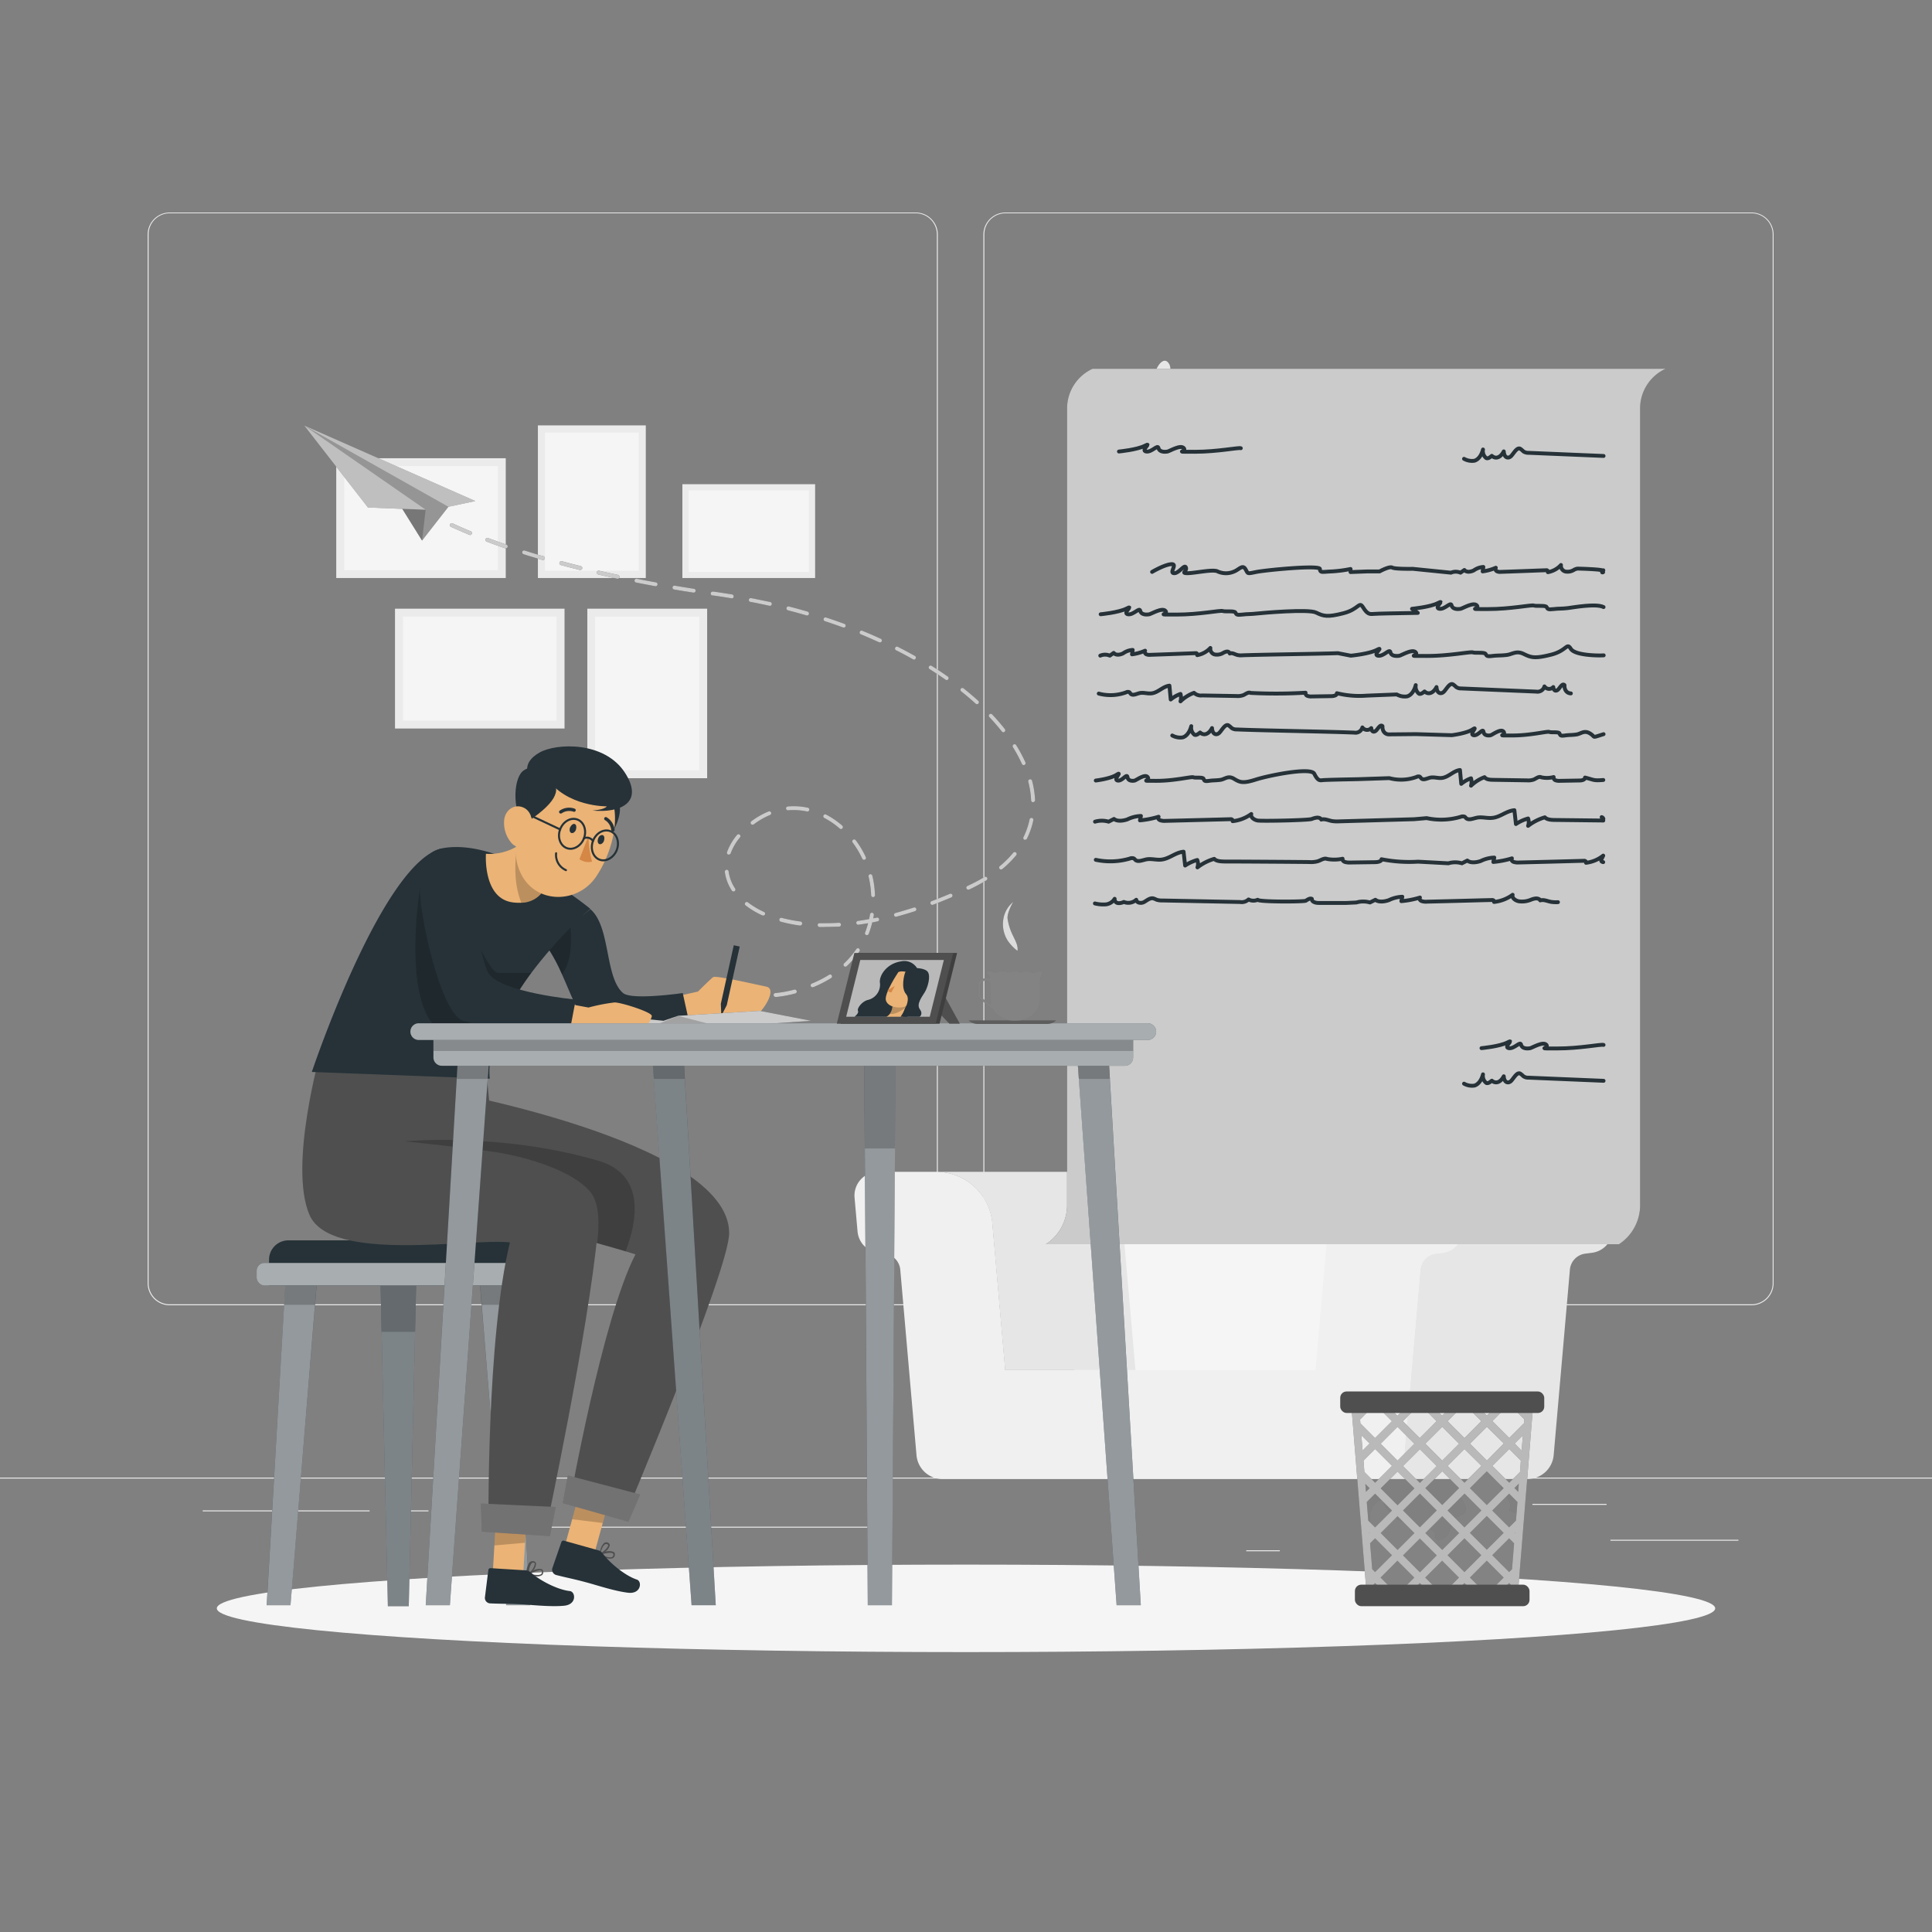 <svg xmlns="http://www.w3.org/2000/svg" viewBox="0 0 500 500"><rect x="0" y="0" width="500" height="500" fill="#808080" stroke="none"/><g id="freepik--background-complete--inject-8"><rect y="382.4" width="500" height="0.25" style="fill:#ebebeb"></rect><rect x="416.78" y="398.49" width="33.12" height="0.25" style="fill:#ebebeb"></rect><rect x="322.53" y="401.21" width="8.69" height="0.25" style="fill:#ebebeb"></rect><rect x="396.59" y="389.21" width="19.19" height="0.25" style="fill:#ebebeb"></rect><rect x="52.46" y="390.89" width="43.19" height="0.25" style="fill:#ebebeb"></rect><rect x="104.56" y="390.89" width="6.33" height="0.25" style="fill:#ebebeb"></rect><rect x="131.47" y="395.11" width="93.68" height="0.25" style="fill:#ebebeb"></rect><path d="M237,337.8H43.91a5.71,5.71,0,0,1-5.7-5.71V60.66A5.71,5.71,0,0,1,43.91,55H237a5.71,5.71,0,0,1,5.71,5.71V332.09A5.71,5.71,0,0,1,237,337.8ZM43.91,55.2a5.46,5.46,0,0,0-5.45,5.46V332.09a5.46,5.46,0,0,0,5.45,5.46H237a5.47,5.47,0,0,0,5.46-5.46V60.66A5.47,5.47,0,0,0,237,55.2Z" style="fill:#ebebeb"></path><path d="M453.31,337.8H260.21a5.72,5.72,0,0,1-5.71-5.71V60.66A5.72,5.72,0,0,1,260.21,55h193.1A5.71,5.71,0,0,1,459,60.66V332.09A5.71,5.71,0,0,1,453.31,337.8ZM260.21,55.2a5.47,5.47,0,0,0-5.46,5.46V332.09a5.47,5.47,0,0,0,5.46,5.46h193.1a5.47,5.47,0,0,0,5.46-5.46V60.66a5.47,5.47,0,0,0-5.46-5.46Z" style="fill:#ebebeb"></path><path d="M298.42,376.7H275.25l12.18-99.21a8.84,8.84,0,0,1,8.54-7.6h101.1L382.25,376.7Z" style="fill:#f5f5f5"></path><path d="M371.9,376.7h23.17l12.19-99.21a6.59,6.59,0,0,0-6.68-7.6h-8a8.85,8.85,0,0,0-8.54,7.6Z" style="fill:#f0f0f0"></path><path d="M363.37,376.58l4.2-48a4.56,4.56,0,0,1,4-4.14l1.73-.22a6.14,6.14,0,0,0,5.33-5.55l.77-8.75a6.13,6.13,0,0,0-6.11-6.67H412a6.13,6.13,0,0,1,6.11,6.67l-.76,8.75a6.15,6.15,0,0,1-5.34,5.55l-1.72.22a4.57,4.57,0,0,0-4,4.14l-4.2,48a6.78,6.78,0,0,1-6.75,6.18H356.62A6.78,6.78,0,0,0,363.37,376.58Z" style="fill:#e6e6e6"></path><path d="M256.8,316.58a14.57,14.57,0,0,0-14.53-13.31H276a14.59,14.59,0,0,1,14.54,13.31l3.32,38H260.13Z" style="fill:#e6e6e6"></path><path d="M227.3,303.27h15a14.57,14.57,0,0,1,14.53,13.31l3.33,38h80.29l3.33-38a14.59,14.59,0,0,1,14.53-13.31h15a6.13,6.13,0,0,1,6.11,6.67l-.77,8.75a6.14,6.14,0,0,1-5.33,5.55l-1.73.22a4.56,4.56,0,0,0-4,4.14l-4.2,48a6.78,6.78,0,0,1-6.75,6.18H243.93a6.76,6.76,0,0,1-6.74-6.18l-4.2-48a4.57,4.57,0,0,0-4-4.14l-1.72-.22a6.14,6.14,0,0,1-5.34-5.55l-.77-8.75A6.14,6.14,0,0,1,227.3,303.27Z" style="fill:#f0f0f0"></path><path d="M303.64,134.36s-1.17-7.72,4.47-12.68,5.14-7.9,3.53-8.28-3.1,4.57-5.58,5.93c0,0-.07-7.06,2.44-9.66s3.84-9.3,1.44-9.42-2.64,4-3.13,6.89-3.17,7-3.17,7-.52-6.32-2.14-8.92,2.71-8.54,1-11.15-4.64,2.36-4.39,7.93,4,11.52,3.09,17.34c0,0-1.64-4.09-3.11-4.46s-3-3.07-3.95-4.07-2.23,2.46,0,5.68,7.93,11.84,7.06,18.8Z" style="fill:#e6e6e6"></path><path d="M307,130.85l1.85,11.58a5.89,5.89,0,0,1-5.82,6.81h-2a5.88,5.88,0,0,1-5.81-6.81l1.85-11.58Z" style="fill:#f5f5f5"></path><rect x="279.1" y="144.97" width="130.44" height="6.7" transform="translate(688.64 296.64) rotate(180)" style="fill:#e6e6e6"></rect><rect x="397.79" y="120.27" width="5.75" height="24.7" transform="translate(801.33 265.23) rotate(180)" style="fill:#f0f0f0"></rect><rect x="370" y="120.27" width="5.75" height="24.7" transform="translate(745.75 265.23) rotate(180)" style="fill:#f0f0f0"></rect><rect x="336.32" y="119.96" width="5.75" height="24.7" transform="translate(650.99 320.3) rotate(-170.22)" style="fill:#f0f0f0"></rect><rect x="390.67" y="123.52" width="5.75" height="21.45" transform="translate(787.09 268.49) rotate(180)" style="fill:#f0f0f0"></rect><rect x="377.46" y="123.52" width="5.75" height="21.45" transform="translate(760.67 268.49) rotate(180)" style="fill:#f0f0f0"></rect><rect x="344.12" y="123.52" width="5.75" height="21.45" transform="translate(693.99 268.49) rotate(180)" style="fill:#f0f0f0"></rect><rect x="360.06" y="123.15" width="5.75" height="21.45" transform="translate(688.19 343.29) rotate(-167.47)" style="fill:#f0f0f0"></rect><rect x="385.7" y="119.04" width="2.87" height="25.93" transform="translate(774.27 264.01) rotate(180)" style="fill:#f0f0f0"></rect><rect x="351.52" y="119.04" width="2.87" height="25.93" transform="translate(705.91 264.01) rotate(180)" style="fill:#f0f0f0"></rect><rect x="279.1" y="195" width="130.44" height="6.7" style="fill:#e6e6e6"></rect><rect x="285.11" y="170.3" width="5.75" height="24.7" style="fill:#f0f0f0"></rect><rect x="312.89" y="170.3" width="5.75" height="24.7" style="fill:#f0f0f0"></rect><rect x="346.58" y="169.99" width="5.75" height="24.7" transform="translate(-25.89 62) rotate(-9.78)" style="fill:#f0f0f0"></rect><rect x="292.23" y="173.55" width="5.75" height="21.45" style="fill:#f0f0f0"></rect><rect x="305.43" y="173.55" width="5.75" height="21.45" style="fill:#f0f0f0"></rect><rect x="338.77" y="173.55" width="5.75" height="21.45" style="fill:#f0f0f0"></rect><rect x="322.83" y="173.18" width="5.75" height="21.45" transform="translate(-32.14 75.02) rotate(-12.53)" style="fill:#f0f0f0"></rect><rect x="300.07" y="169.07" width="2.87" height="25.93" style="fill:#f0f0f0"></rect><rect x="334.25" y="169.07" width="2.87" height="25.93" style="fill:#f0f0f0"></rect><rect x="369.02" y="175.45" width="28" height="19.33" style="fill:#f5f5f5"></rect><rect x="93.45" y="112.15" width="31" height="43.87" transform="translate(243.04 25.14) rotate(90)" style="fill:#ebebeb"></rect><rect x="95.47" y="114.21" width="26.96" height="39.75" transform="translate(243.04 25.14) rotate(90)" style="fill:#f5f5f5"></rect><rect x="108.66" y="151.1" width="31.01" height="43.87" transform="translate(297.2 48.87) rotate(90)" style="fill:#ebebeb"></rect><rect x="110.68" y="153.16" width="26.96" height="39.75" transform="translate(297.2 48.87) rotate(90)" style="fill:#f5f5f5"></rect><rect x="139.21" y="110.09" width="27.92" height="39.5" style="fill:#ebebeb"></rect><rect x="141.03" y="111.94" width="24.28" height="35.79" style="fill:#f5f5f5"></rect><rect x="152" y="157.53" width="31.01" height="43.87" style="fill:#ebebeb"></rect><rect x="154.02" y="159.6" width="26.96" height="39.75" style="fill:#f5f5f5"></rect><rect x="181.64" y="120.27" width="24.28" height="34.35" transform="translate(56.33 331.23) rotate(-90)" style="fill:#ebebeb"></rect><rect x="183.22" y="121.89" width="21.11" height="31.12" transform="translate(56.33 331.23) rotate(-90)" style="fill:#f5f5f5"></rect></g><g id="freepik--Shadow--inject-8"><ellipse id="freepik--path--inject-8" cx="250" cy="416.24" rx="193.89" ry="11.32" style="fill:#f5f5f5"></ellipse></g><g id="freepik--Letter--inject-8"><path d="M419,322H270.66a12.08,12.08,0,0,0,5.5-10.13V105.71a11.29,11.29,0,0,1,6.59-10.27h148.3a11.29,11.29,0,0,0-6.59,10.27V311.84A12.1,12.1,0,0,1,419,322Z" style="fill:#4F4F4F"></path><path d="M419,322H270.66a12.08,12.08,0,0,0,5.5-10.13V105.71a11.29,11.29,0,0,1,6.59-10.27h148.3a11.29,11.29,0,0,0-6.59,10.27V311.84A12.1,12.1,0,0,1,419,322Z" style="fill:#fff;opacity:0.7;isolation:isolate"></path><path d="M415,157.11c-1.95-1-7.79.09-9.31.27s-2.26.08-3.65.25-1.53,0-1.77-.52-2.69-.17-3.3-.4-6.09.93-11.95.92-1.94.1-2.78-.92-3.67.75-4.28.86-2.07.16-2.29-.9-1.73,1.14-3.21.88,1.72-2.53-.32-1.48-6.71,1.48-6.71,1.48l1.49,1.07c-5.61.09-10.49.17-11.46.26s-1.59.09-2.68-1.67-1,.45-5.12,1.5-5.12.78-7.07-.18-13.91.09-15.43.26-2.26.09-3.66.26-1.53,0-1.77-.52-2.68-.17-3.29-.4-6.1.93-12,.92-1.94.09-2.78-.92-3.67.75-4.28.86-2.07.15-2.28-.9-1.74,1.14-3.22.88,1.72-2.54-.31-1.49-6.72,1.49-6.72,1.49" style="fill:none;stroke:#263238;stroke-linecap:round;stroke-linejoin:round"></path><path d="M321.12,116c-.61-.23-6.09.93-11.95.92s-1.94.1-2.78-.92-3.67.76-4.28.87-2.07.15-2.29-.9-1.73,1.14-3.22.88,1.73-2.54-.31-1.49-6.71,1.49-6.71,1.49" style="fill:none;stroke:#263238;stroke-linecap:round;stroke-linejoin:round"></path><path d="M415,270.42c-.61-.23-6.1.93-12,.92s-1.94.1-2.78-.92-3.67.76-4.28.87-2.07.15-2.28-.91-1.74,1.15-3.22.88,1.72-2.53-.31-1.48-6.72,1.48-6.72,1.48" style="fill:none;stroke:#263238;stroke-linecap:round;stroke-linejoin:round"></path><path d="M284.75,169.68a3.12,3.12,0,0,1,2.47,0l1-.71c.57.69,1.66.51,2.45.11a4.75,4.75,0,0,1,2.47-.88l-.18,1.14a12.47,12.47,0,0,0,3.39-.94.68.68,0,0,0,.29.91,1.85,1.85,0,0,0,1,.16c3.38-.11,6.76-.24,10.15-.37l1.79-.07a.42.42,0,0,1,.26.52,6.11,6.11,0,0,0,3.4-1.86,1.51,1.51,0,0,0,1.15,1.69,3.13,3.13,0,0,0,2.16-.4,2.7,2.7,0,0,1,.94-.36.72.72,0,0,1,.78.51c.62-.28,1.3.22,2,.39a4.16,4.16,0,0,0,1.27.07c4.57-.18,20.13-.37,24.7-.55l3.35.65s4.68-.44,6.72-1.49-1.17,1.23.31,1.49,3-1.94,3.22-.88,1.67,1,2.28.9,3.44-1.88,4.28-.87-3.09.91,2.78.92,11.35-1.15,12-.92,3-.11,3.3.41.37.68,1.77.51,2.13-.07,3.65-.25,2.5-1.22,4.45-.26,2.93,1.22,7.07.18,4-3.27,5.12-1.5,7.51,1.76,8.49,1.67" style="fill:none;stroke:#263238;stroke-linecap:round;stroke-linejoin:round"></path><path d="M414.77,148.13c-.42,0,.41,0,0-.08-.66-.17.63-.66,0-.38-.06-.34-6.2-.53-6.54-.51a2.56,2.56,0,0,0-.94.35,3.07,3.07,0,0,1-2.16.4,1.52,1.52,0,0,1-1.15-1.69,6,6,0,0,1-3.39,1.86.43.43,0,0,0-.27-.51l-1.79.06c-3.38.13-6.76.26-10.14.37a1.8,1.8,0,0,1-1-.16.67.67,0,0,1-.28-.91,12.56,12.56,0,0,1-3.4.95l.18-1.15a4.72,4.72,0,0,0-2.46.88c-.8.4-1.89.58-2.45-.1l-1,.7a3.16,3.16,0,0,0-2.47,0l-9.9-1s-4.57.09-5.3-.32-3.29,1-3.29,1h-3.29l-4.21.16v-.8a33.37,33.37,0,0,1-4.93.64c-2.38.09-2.93.43-3-.64s-14.17.29-16.6.8-1.95.4-2.69-.8-1.64.16-2.92.66a5.22,5.22,0,0,1-4.21,0c-1.09-.68-5.85.41-7.79.43s-.07-.54-.47-1.48-1.79,1.59-3.1,1.48,1.12-2.51-.74-2.33-4.91,2-4.91,2" style="fill:none;stroke:#263238;stroke-linecap:round;stroke-linejoin:round"></path><path d="M406.54,179.45c-.73,0-1.71-.56-1.65-2.14-.5-.49-1,.38-1.51,1s-1.27.67-1.39-.5a1.46,1.46,0,0,1-2.29-.17,1.86,1.86,0,0,1-2.11,1.35l-19.4-.82a2.11,2.11,0,0,1-1.36-.39,4.39,4.39,0,0,0-.84-.69c-.79-.34-1.5,1-2.22,1.83s-1.9.65-2-1.11c-.83,1.59-2.08,2.05-3.1,1.14-.46.38-1,.77-1.43.59a2.33,2.33,0,0,1-.85-2.23c-.44,1.72-1.34,2.68-2.23,2.91a4.22,4.22,0,0,1-2.68-.5l-7.79.31a24,24,0,0,1-7.7-.63c.06.54-.75.74-1.35.76l-5.13.08a2.69,2.69,0,0,1-1.13-.14.73.73,0,0,1-.5-.83,129.52,129.52,0,0,1-14.21.06c-.6-.31-1.26.29-1.89.57a4.25,4.25,0,0,1-1.78.23l-8.85-.15a2.64,2.64,0,0,1-2.14-.68,10.08,10.08,0,0,0-3.5,2.21,3.48,3.48,0,0,0,0-1.92,8.41,8.41,0,0,0-2.53,1.44l-.33-3.58c-1.76.21-3,1.88-4.74,2-1,.1-2-.3-3-.07-.78.18-1.72.72-2.27.19-.16-.15-.23-.36-.43-.46a1,1,0,0,0-.8.08,11.7,11.7,0,0,1-7.05.31" style="fill:none;stroke:#263238;stroke-linecap:round;stroke-linejoin:round"></path><path d="M283.59,202s3.75-.44,5.38-1.49-.94,1.23.25,1.49,2.4-1.94,2.57-.88,1.34,1,1.83.9,2.76-1.88,3.43-.86-2.47.91,2.22.92,9.09-1.15,9.57-.92,2.44-.12,2.64.4.3.68,1.42.52,1.7-.08,2.92-.25,2-1.23,3.56-.27,2.35,1.23,5.66.18,14.21-3.26,15.09-1.5,1.36,1.76,2.14,1.67,4.69-.17,9.18-.26l8.1-.27a11.7,11.7,0,0,0,7.05-.31,1,1,0,0,1,.8-.08c.19.1.27.31.43.46.54.54,1.49,0,2.27-.19,1-.23,2,.18,3,.08,1.77-.18,3-1.85,4.74-2.06l.33,3.58a8.41,8.41,0,0,1,2.53-1.44,3.48,3.48,0,0,1,0,1.92,10.08,10.08,0,0,1,3.5-2.21c.42.6,1.34.67,2.13.69l8.85.14a4.27,4.27,0,0,0,1.79-.23c.63-.28,1.29-.88,1.89-.57a6.74,6.74,0,0,0,3.22-.06.75.75,0,0,0,.5.84,2.89,2.89,0,0,0,1.14.14l5.12-.09c.6,0,1.42-.22,1.36-.76,2.49.62,2.15.84,4.73.63" style="fill:none;stroke:#263238;stroke-linecap:round;stroke-linejoin:round"></path><path d="M415,190c-3.32,1.05-1.93.79-3.49-.17s-2.34.09-3.56.26-1.81.09-2.93.25-1.22,0-1.42-.51-2.14-.18-2.63-.41-4.88.93-9.57.92-1.56.1-2.23-.92-2.94.76-3.42.87-1.66.15-1.83-.9-1.39,1.14-2.58.88,1.38-2.54-.25-1.49-5.38,1.49-5.38,1.49l-9.28-.28-7,.07c-.73,0-1.71-.55-1.65-2.14-.5-.48-1,.39-1.51,1s-1.27.68-1.39-.49a1.47,1.47,0,0,1-2.29-.17,1.85,1.85,0,0,1-2.11,1.34c-6.47-.27-23.92-.54-30.38-.82a2.2,2.2,0,0,1-1.37-.38,5.23,5.23,0,0,0-.83-.7c-.8-.34-1.51,1-2.23,1.84s-1.89.65-2-1.12c-.83,1.6-2.07,2.06-3.09,1.15-.46.38-.95.77-1.44.59a2.31,2.31,0,0,1-.84-2.23c-.45,1.72-1.35,2.67-2.24,2.91a4.24,4.24,0,0,1-2.68-.5" style="fill:none;stroke:#263238;stroke-linecap:round;stroke-linejoin:round"></path><path d="M415,118l-19.4-.81a2.22,2.22,0,0,1-1.37-.39,4.67,4.67,0,0,0-.83-.69c-.8-.34-1.51,1-2.23,1.83s-1.89.65-2-1.12c-.83,1.6-2.07,2.06-3.09,1.15-.46.38-.95.77-1.43.59a2.29,2.29,0,0,1-.85-2.23c-.45,1.72-1.35,2.67-2.24,2.91a4.2,4.2,0,0,1-2.67-.5" style="fill:none;stroke:#263238;stroke-linecap:round;stroke-linejoin:round"></path><path d="M415,279.71l-19.4-.81a2.15,2.15,0,0,1-1.37-.39,4.67,4.67,0,0,0-.83-.69c-.8-.34-1.51,1-2.23,1.83s-1.89.65-2-1.11c-.83,1.59-2.07,2-3.09,1.14-.46.38-.95.77-1.43.59a2.29,2.29,0,0,1-.85-2.23c-.45,1.72-1.35,2.67-2.24,2.91a4.2,4.2,0,0,1-2.67-.5" style="fill:none;stroke:#263238;stroke-linecap:round;stroke-linejoin:round"></path><path d="M283.59,222.52a17.9,17.9,0,0,0,8.76-.31,1.52,1.52,0,0,1,1-.08c.25.1.35.31.54.46.68.54,1.85,0,2.82-.19,1.2-.23,2.48.18,3.71.08,2.19-.18,3.7-1.85,5.89-2.06.13,1.2.27,2.39.4,3.58a11.44,11.44,0,0,1,3.14-1.44,2.82,2.82,0,0,1,.05,1.92,13.17,13.17,0,0,1,4.34-2.21c.52.6,1.67.67,2.65.69,3.66,0,18.31.09,22,.14a6.48,6.48,0,0,0,2.22-.23c.78-.28,1.6-.88,2.35-.57a10.35,10.35,0,0,0,4-.06c-.14.33.19.69.62.84a4.33,4.33,0,0,0,1.4.14l6.36-.09c.75,0,1.77-.22,1.69-.76A36.81,36.81,0,0,0,367,223l7.84.42a6.13,6.13,0,0,1,3.5,0l1.41-.71c.8.69,2.35.51,3.48.11a8.61,8.61,0,0,1,3.49-.88c-.08.38-.17.76-.25,1.14a23.68,23.68,0,0,0,4.81-.94c-.29.29,0,.73.41.91a3.66,3.66,0,0,0,1.45.16q7.2-.17,14.4-.37l2.54-.07c.29.06.47.31.38.52a8.79,8.79,0,0,0,4.45-1.86c-.27.74-1,1.5,0,1.69" style="fill:none;stroke:#263238;stroke-linecap:round;stroke-linejoin:round"></path><path d="M414.72,211.56c-.75-.32.78.28,0,.56s.76.24,0,.23l-12.26-.14c-1,0-2.13-.09-2.65-.69a13.17,13.17,0,0,0-4.34,2.21,2.85,2.85,0,0,0,0-1.91,11.06,11.06,0,0,0-3.15,1.44c-.13-1.2-.26-2.39-.4-3.58-2.19.2-3.69,1.87-5.89,2-1.23.1-2.5-.3-3.71-.08-1,.19-2.14.73-2.82.2-.19-.15-.29-.37-.53-.47a1.62,1.62,0,0,0-1,.08,17.9,17.9,0,0,1-8.76.32l-3.22.28-19.46.56a9,9,0,0,1-1.8-.08c-.94-.17-1.9-.66-2.79-.38-.08-.34-.62-.54-1.1-.51a4.58,4.58,0,0,0-1.33.35c-1,.35-13,.59-14.05.4s-1.9-1-1.63-1.69a10,10,0,0,1-4.82,1.86c.09-.21-.09-.45-.38-.52l-2.54.07q-7.2.19-14.39.37a3.69,3.69,0,0,1-1.46-.16c-.43-.18-.7-.62-.4-.91a23.91,23.91,0,0,1-4.82.94c.09-.38.17-.76.25-1.14a8.61,8.61,0,0,0-3.49.88c-1.13.4-2.67.58-3.48-.11l-1.4.71a6.17,6.17,0,0,0-3.51,0" style="fill:none;stroke:#263238;stroke-linecap:round;stroke-linejoin:round"></path><path d="M283.36,233.81a9,9,0,0,0,2.78.25,3.05,3.05,0,0,0,2.33-1.45,1,1,0,0,0,.88,1.11,2.82,2.82,0,0,0,1.49-.3,3.05,3.05,0,0,0,3.22-.56c.12.87,1.34,1,2.09.55s1.49-1.08,2.32-.91a5.75,5.75,0,0,1,.86.35,4.24,4.24,0,0,0,1.42.19l20.17.4a2.59,2.59,0,0,0,2.2-.66,2.7,2.7,0,0,0,2.37.08c.14.58,11.94.54,12.44.25s1.05-.73,1.57-.49c-.06.79,1,1.06,1.71,1.06l7.25,0,2.58-.12a6.22,6.22,0,0,1,3.5,0l1.41-.7c.8.68,2.35.5,3.48.1a8.61,8.61,0,0,1,3.49-.88c-.08.38-.17.76-.25,1.14a23,23,0,0,0,4.81-.94c-.29.29,0,.73.41.91a3.49,3.49,0,0,0,1.45.16q7.2-.17,14.4-.37l2.54-.06c.29.06.47.3.38.51a10,10,0,0,0,4.81-1.86c-.26.74.61,1.5,1.64,1.69a5.93,5.93,0,0,0,3.06-.4,4.64,4.64,0,0,1,1.34-.35c.47,0,1,.17,1.1.51.89-.28,1.85.21,2.79.38a8.27,8.27,0,0,0,1.8.08" style="fill:none;stroke:#263238;stroke-linecap:round;stroke-linejoin:round"></path></g><g id="freepik--trash-bin--inject-8"><path d="M390.53,390.89a3,3,0,0,0-2.39-4.28,6.36,6.36,0,0,0-2-7,1.47,1.47,0,0,0-.87-.39,1.7,1.7,0,0,0-.95.42l-5.57,4a3.34,3.34,0,0,0-1.11,1.1c-1.14,2.2,3,5,1.28,6.85-.48.53-1.26.64-1.87,1-1.33.83-1.49,2.65-2.1,4.09s-2.78,2.55-3.6,1.22c.61-1.37-1.24-2.56-2.73-2.74s-3.06-.25-3.89-1.66c-2.13,1.86-6.88-3.32-6.77-5.41-1.75.13-2.94,1.77-3.32,3.4a24.48,24.48,0,0,0-.18,5.21c-.05,3.38-1.14,6.69-1.08,10.07,0,2.63,1.06,5.55,3.47,6.61a9.05,9.05,0,0,0,3.74.5l27.42-.17a4.32,4.32,0,0,0,1.93-.32c1.24-.65,1.5-2.27,1.62-3.66L393,391.9Z" style="fill:#4F4F4F"></path><path d="M390.53,390.89a3,3,0,0,0-2.39-4.28,6.36,6.36,0,0,0-2-7,1.47,1.47,0,0,0-.87-.39,1.7,1.7,0,0,0-.95.42l-5.57,4a3.34,3.34,0,0,0-1.11,1.1c-1.14,2.2,3,5,1.28,6.85-.48.53-1.26.64-1.87,1-1.33.83-1.49,2.65-2.1,4.09s-2.78,2.55-3.6,1.22c.61-1.37-1.24-2.56-2.73-2.74s-3.06-.25-3.89-1.66c-2.13,1.86-6.88-3.32-6.77-5.41-1.75.13-2.94,1.77-3.32,3.4a24.48,24.48,0,0,0-.18,5.21c-.05,3.38-1.14,6.69-1.08,10.07,0,2.63,1.06,5.55,3.47,6.61a9.05,9.05,0,0,0,3.74.5l27.42-.17a4.32,4.32,0,0,0,1.93-.32c1.24-.65,1.5-2.27,1.62-3.66L393,391.9Z" style="fill:#fff;opacity:0.3;isolation:isolate"></path><path d="M392.13,361.89H349.57l.35,4.3.25,3.07.65,8,.37,4.59.49,6.11.21,2.62.07.78.25,3.08.34,4.22.21,2.62.22,2.66.25,3.08.19,2.33.21,2.62.09,1.14h39.06l.09-1.14.21-2.61.19-2.35.25-3.08.22-2.65.21-2.62.34-4.23.25-3.07.06-.78.21-2.62.5-6.11.37-4.58.64-8,.25-3.07.35-4.3Zm2.56,2.82h0l-.82-.82h.89Zm-.21,2.61-.08,1-3.81,3.81-4.37-4.37,3.91-3.91h.92Zm-1.1,13.62-2.79,2.79-4.37-4.37,4.37-4.36,3,3ZM352.88,378h0l3-3,4.37,4.36-4.37,4.37-2.78-2.79Zm36.3-4.44L384.81,378l-4.37-4.37,4.37-4.37Zm-6.87-9.69h5l-2.5,2.5Zm1.08,15.47L379,383.73l-4.37-4.37L379,375Zm-14.51,5.78,4.37-4.36,4.36,4.36-4.36,4.37Zm2.95,5.78-4.37,4.37-4.36-4.36,4.37-4.37Zm7.2-4.36,4.36,4.37L379,395.29l-4.37-4.37ZM373.25,378l-4.37-4.37,4.37-4.37,4.36,4.37Zm-1.42,1.41-4.36,4.37-4.37-4.37,4.37-4.36ZM361.68,378l-4.36-4.37,4.36-4.37,4.37,4.37Zm0,2.83,4.37,4.36-4.37,4.37-4.36-4.37Zm4.37,15.93-4.37,4.36-4.36-4.36,4.36-4.37Zm1.41,1.41,4.37,4.37-4.36,4.37-4.37-4.37Zm1.42-1.41,4.37-4.37,4.36,4.37-4.36,4.36ZM379,398.12l4.36,4.37L379,406.86l-4.37-4.37Zm5.78,5.78,4.37,4.37-2.83,2.83h-3.08l-2.83-2.83Zm-4.37-7.19,4.37-4.37,4.37,4.37-4.37,4.36Zm0-11.57,4.37-4.36,4.37,4.36-4.37,4.37Zm2.95-17.34L379,372.17l-4.37-4.37,3.91-3.91h.92Zm-10.14-1.41-2.5-2.5h5Zm-1.42,1.41-4.36,4.37-4.37-4.37,3.91-3.91h.92Zm-7.65-3.91-2.5,2.5-2.49-2.5Zm-7.82,0,3.91,3.91-4.37,4.37-3.8-3.81-.08-1,3.42-3.43Zm-3.74,0-.81.81h0l-.07-.81Zm-.27,7.55,2.14,2.14-1.82,1.82Zm1.19,14.65-.17-2.07h0l1.12,1.12-.95.95Zm.21,2.63,2.15-2.16,4.37,4.37-4.37,4.36-1.76-1.76Zm.65,8.08v-.19l.1.1-.09.09Zm.76,9.31-.55-6.7,1.29-1.29,4.37,4.37-4.37,4.36-.74-.74Zm.4,5-.08-1,.42-.42,1.42,1.42Zm1.76-2.83,4.36-4.37,4.37,4.37-2.83,2.83h-3.08Zm8.73,2.83,1.42-1.42,1.42,1.42Zm5.66,0-2.83-2.83,4.37-4.37,4.36,4.37-2.82,2.83Zm5.9,0,1.42-1.42,1.42,1.42Zm13.32,0h-1.76l1.42-1.42.42.42Zm.41-5-.75.74-4.37-4.36,4.37-4.37,1.29,1.29Zm.77-9.51,0,.2-.09-.09.11-.11Zm.25-3.07-1.77,1.76-4.37-4.36,4.37-4.37,2.16,2.16Zm.6-7.43-1-1,1.13-1.12Zm1.19-14.67-.32,4L392,373.58l2.15-2.15Z" style="fill:#4F4F4F"></path><g style="opacity:0.6;isolation:isolate"><path d="M392.13,361.89H349.57l.35,4.3.25,3.07.65,8,.37,4.59.49,6.11.21,2.62.07.78.25,3.08.34,4.22.21,2.62.22,2.66.25,3.08.19,2.33.21,2.62.09,1.14h39.06l.09-1.14.21-2.61.19-2.35.25-3.08.22-2.65.21-2.62.34-4.23.25-3.07.06-.78.21-2.62.5-6.11.37-4.58.64-8,.25-3.07.35-4.3Zm2.56,2.82h0l-.82-.82h.89Zm-.21,2.61-.08,1-3.81,3.81-4.37-4.37,3.91-3.91h.92Zm-1.1,13.62-2.79,2.79-4.37-4.37,4.37-4.36,3,3ZM352.88,378h0l3-3,4.37,4.36-4.37,4.37-2.78-2.79Zm36.3-4.44L384.81,378l-4.37-4.37,4.37-4.37Zm-6.87-9.69h5l-2.5,2.5Zm1.08,15.47L379,383.73l-4.37-4.37L379,375Zm-14.51,5.78,4.37-4.36,4.36,4.36-4.36,4.37Zm2.95,5.78-4.37,4.37-4.36-4.36,4.37-4.37Zm7.2-4.36,4.36,4.37L379,395.29l-4.37-4.37ZM373.25,378l-4.37-4.37,4.37-4.37,4.36,4.37Zm-1.42,1.41-4.36,4.37-4.37-4.37,4.37-4.36ZM361.68,378l-4.36-4.37,4.36-4.37,4.37,4.37Zm0,2.83,4.37,4.36-4.37,4.37-4.36-4.37Zm4.37,15.93-4.37,4.36-4.36-4.36,4.36-4.37Zm1.41,1.41,4.37,4.37-4.36,4.37-4.37-4.37Zm1.42-1.41,4.37-4.37,4.36,4.37-4.36,4.36ZM379,398.12l4.36,4.37L379,406.86l-4.37-4.37Zm5.78,5.78,4.37,4.37-2.83,2.83h-3.08l-2.83-2.83Zm-4.37-7.19,4.37-4.37,4.37,4.37-4.37,4.36Zm0-11.57,4.37-4.36,4.37,4.36-4.37,4.37Zm2.95-17.34L379,372.17l-4.37-4.37,3.91-3.91h.92Zm-10.14-1.41-2.5-2.5h5Zm-1.42,1.41-4.36,4.37-4.37-4.37,3.91-3.91h.92Zm-7.65-3.91-2.5,2.5-2.49-2.5Zm-7.82,0,3.91,3.91-4.37,4.37-3.8-3.81-.08-1,3.42-3.43Zm-3.74,0-.81.81h0l-.07-.81Zm-.27,7.55,2.14,2.14-1.82,1.82Zm1.19,14.65-.17-2.07h0l1.12,1.12-.95.95Zm.21,2.63,2.15-2.16,4.37,4.37-4.37,4.36-1.76-1.76Zm.65,8.08v-.19l.1.1-.09.09Zm.76,9.31-.55-6.7,1.29-1.29,4.37,4.37-4.37,4.36-.74-.74Zm.4,5-.08-1,.42-.42,1.42,1.42Zm1.76-2.83,4.36-4.37,4.37,4.37-2.83,2.83h-3.08Zm8.73,2.83,1.42-1.42,1.42,1.42Zm5.66,0-2.83-2.83,4.37-4.37,4.36,4.37-2.82,2.83Zm5.9,0,1.42-1.42,1.42,1.42Zm13.32,0h-1.76l1.42-1.42.42.42Zm.41-5-.75.74-4.37-4.36,4.37-4.37,1.29,1.29Zm.77-9.51,0,.2-.09-.09.11-.11Zm.25-3.07-1.77,1.76-4.37-4.36,4.37-4.37,2.16,2.16Zm.6-7.43-1-1,1.13-1.12Zm1.19-14.67-.32,4L392,373.58l2.15-2.15Z" style="fill:#fff"></path></g><rect x="346.84" y="360.11" width="52.8" height="5.57" rx="1.64" transform="translate(746.49 725.79) rotate(180)" style="fill:#4F4F4F"></rect><rect x="350.65" y="410.11" width="45.19" height="5.57" rx="1.64" style="fill:#4F4F4F"></rect></g><g id="freepik--paper-plane--inject-8"><polygon points="123.01 129.67 116.05 131.15 109.23 139.89 104.11 131.69 95.23 131.34 78.76 110.14 123.01 129.67" style="fill:#4F4F4F"></polygon><polygon points="123.01 129.67 116.05 131.15 109.23 139.89 104.11 131.69 95.23 131.34 78.76 110.14 123.01 129.67" style="fill:#fff;opacity:0.4;isolation:isolate"></polygon><polygon points="109.23 139.89 110.16 131.91 104.11 131.69 109.23 139.89" style="opacity:0.2;isolation:isolate"></polygon><polygon points="116.05 131.15 78.76 110.14 110.16 131.91 95.23 131.34 78.76 110.14 123.01 129.67 116.05 131.15" style="fill:#fff;opacity:0.4;isolation:isolate"></polygon><path d="M200.71,258a.5.5,0,0,1,0-1,31,31,0,0,0,4.85-.89.5.5,0,1,1,.25,1,31.2,31.2,0,0,1-5,.92Zm9.68-2.49a.51.51,0,0,1-.2-1,29,29,0,0,0,4.38-2.24.5.5,0,1,1,.53.85,31,31,0,0,1-4.52,2.32A.65.65,0,0,1,210.39,255.48Zm8.41-5.32a.48.48,0,0,1-.36-.16.49.49,0,0,1,0-.7,22.24,22.24,0,0,0,3.17-3.71.5.5,0,0,1,.83.56,23,23,0,0,1-3.32,3.88A.48.48,0,0,1,218.8,250.16Zm5.55-8.2a.39.39,0,0,1-.18,0,.49.49,0,0,1-.29-.64,23.57,23.57,0,0,0,.78-2.42c-.84.14-1.67.28-2.49.39a.49.49,0,0,1-.56-.42.5.5,0,0,1,.42-.57c.95-.13,1.91-.29,2.89-.47.09-.4.17-.81.23-1.23a.51.51,0,0,1,.58-.41.51.51,0,0,1,.41.58c0,.29-.1.58-.16.86l.94-.18a.48.48,0,0,1,.59.38.49.49,0,0,1-.38.59l-1.39.28a24,24,0,0,1-.93,3A.48.48,0,0,1,224.35,242Zm-11-2.07h-1.25a.51.51,0,0,1-.49-.51.47.47,0,0,1,.51-.49c1.59,0,3.28,0,5-.11a.5.5,0,0,1,.06,1C215.89,239.85,214.61,239.89,213.37,239.89Zm-6.22-.38h-.06a38.71,38.71,0,0,1-5-1,.5.5,0,0,1,.25-1,37.37,37.37,0,0,0,4.84.94.51.51,0,0,1,.44.56A.51.51,0,0,1,207.15,239.51Zm24.74-2.28a.51.51,0,0,1-.49-.37.5.5,0,0,1,.36-.61c1.55-.42,3.15-.9,4.76-1.42a.5.5,0,0,1,.63.32.49.49,0,0,1-.32.63c-1.62.53-3.24,1-4.81,1.43Zm-34.35-.34a.52.52,0,0,1-.21,0,22,22,0,0,1-4.38-2.62.5.5,0,0,1,.61-.79,21.3,21.3,0,0,0,4.19,2.5.5.5,0,0,1-.21.95Zm43.86-2.74a.5.5,0,0,1-.18-1c1.51-.57,3.07-1.2,4.62-1.86a.49.49,0,0,1,.65.27.5.5,0,0,1-.26.65c-1.57.67-3.13,1.3-4.66,1.88Zm-15.43-2a.51.51,0,0,1-.5-.49,24.1,24.1,0,0,0-.67-4.84.5.5,0,0,1,.37-.6.51.51,0,0,1,.61.36,25.36,25.36,0,0,1,.69,5.05.5.5,0,0,1-.48.52Zm-36.12-1.46a.52.52,0,0,1-.42-.22,11.54,11.54,0,0,1-1.83-4.85.51.51,0,0,1,.43-.56.5.5,0,0,1,.56.44,10.49,10.49,0,0,0,1.68,4.42.5.5,0,0,1-.15.69A.45.45,0,0,1,189.85,230.71Zm60.74-.48a.5.5,0,0,1-.21-.95l.8-.38c1.26-.6,2.46-1.25,3.57-1.92a.5.5,0,1,1,.52.85c-1.14.69-2.37,1.36-3.65,2l-.81.39A.54.54,0,0,1,250.59,230.23Zm8.5-5.21a.5.5,0,0,1-.32-.88,25.22,25.22,0,0,0,3.47-3.46.5.5,0,0,1,.78.64,26.64,26.64,0,0,1-3.61,3.59A.46.46,0,0,1,259.09,225Zm-35.45-2.51a.5.5,0,0,1-.46-.29,24.55,24.55,0,0,0-2.5-4.19.5.5,0,0,1,.8-.6,24.63,24.63,0,0,1,2.61,4.37.5.5,0,0,1-.24.67A.52.52,0,0,1,223.64,222.51Zm-35-1.35a.45.45,0,0,1-.16,0,.51.51,0,0,1-.31-.64,14.62,14.62,0,0,1,2.59-4.45.5.5,0,0,1,.7-.07.5.5,0,0,1,.07.71,13.83,13.83,0,0,0-2.42,4.15A.5.5,0,0,1,188.65,221.16Zm76.7-3.84a.42.42,0,0,1-.22,0,.5.5,0,0,1-.23-.67,19.34,19.34,0,0,0,1.58-4.59.49.49,0,0,1,.59-.39.5.5,0,0,1,.39.59A19.87,19.87,0,0,1,265.8,217,.5.5,0,0,1,265.35,217.32Zm-47.66-2.76a.5.5,0,0,1-.33-.13,20.41,20.41,0,0,0-4-2.75.51.51,0,0,1-.21-.68.5.5,0,0,1,.67-.21,21.44,21.44,0,0,1,4.21,2.89.51.51,0,0,1,0,.71A.52.52,0,0,1,217.69,214.56Zm-22.91-1.13a.51.51,0,0,1-.4-.2.5.5,0,0,1,.1-.7A20.38,20.38,0,0,1,198.9,210a.5.5,0,0,1,.66.27.51.51,0,0,1-.27.65,18.88,18.88,0,0,0-4.21,2.43A.49.49,0,0,1,194.78,213.43ZM208.9,210h-.11a16.63,16.63,0,0,0-4.82-.29.5.5,0,0,1-.09-1,17,17,0,0,1,5.12.31.49.49,0,0,1-.1,1Zm58.45-2.39a.5.5,0,0,1-.5-.48,22.92,22.92,0,0,0-.74-4.82.5.5,0,0,1,1-.25,24.16,24.16,0,0,1,.77,5,.5.5,0,0,1-.48.52ZM264.93,198a.51.51,0,0,1-.46-.29,36.75,36.75,0,0,0-2.33-4.34.5.5,0,0,1,.16-.69.49.49,0,0,1,.69.16,37.27,37.27,0,0,1,2.39,4.46.5.5,0,0,1-.25.66A.45.45,0,0,1,264.93,198Zm-5.24-8.48a.53.53,0,0,1-.4-.19c-1-1.25-2.07-2.51-3.24-3.75a.49.49,0,0,1,0-.7.5.5,0,0,1,.71,0c1.19,1.25,2.3,2.54,3.3,3.81a.5.5,0,0,1-.08.7A.53.53,0,0,1,259.69,189.53Zm-6.84-7.28a.52.52,0,0,1-.34-.12c-1.19-1.09-2.47-2.17-3.79-3.22a.5.5,0,0,1,.62-.78c1.34,1.06,2.63,2.16,3.84,3.25a.5.5,0,0,1-.33.87ZM245,176a.51.51,0,0,1-.28-.09c-1.33-.93-2.73-1.86-4.15-2.75a.5.5,0,0,1-.15-.69.49.49,0,0,1,.68-.15c1.44.89,2.85,1.83,4.19,2.77a.5.5,0,0,1,.12.7A.48.48,0,0,1,245,176Zm-8.46-5.31a.54.54,0,0,1-.25-.06c-1.41-.8-2.89-1.59-4.39-2.34a.49.49,0,0,1-.22-.67.5.5,0,0,1,.67-.23c1.51.77,3,1.56,4.43,2.36a.51.51,0,0,1,.19.69A.5.5,0,0,1,236.56,170.72Zm-8.92-4.51a.52.52,0,0,1-.21,0c-1.49-.68-3-1.35-4.57-2a.5.5,0,1,1,.37-.92c1.56.63,3.11,1.3,4.61,2a.5.5,0,0,1-.2,1Zm-9.26-3.79-.17,0c-1.53-.56-3.12-1.11-4.71-1.63a.51.51,0,0,1-.32-.63.5.5,0,0,1,.64-.32c1.6.52,3.19,1.08,4.73,1.64a.51.51,0,0,1,.3.65A.49.49,0,0,1,218.38,162.42Zm-9.5-3.12-.14,0c-1.58-.46-3.19-.91-4.8-1.32a.5.5,0,1,1,.25-1c1.62.42,3.24.87,4.83,1.33a.5.5,0,0,1,.34.62A.49.49,0,0,1,208.88,159.3Zm-9.67-2.5-.12,0c-1.61-.36-3.25-.71-4.87-1a.5.5,0,0,1-.4-.58.51.51,0,0,1,.59-.4c1.64.32,3.29.67,4.9,1a.5.5,0,0,1-.1,1Zm-9.82-1.93h-.08c-1.56-.26-3.13-.51-4.73-.73l-.2,0a.5.5,0,0,1,.14-1l.2,0c1.6.22,3.19.47,4.76.73a.5.5,0,0,1,.41.57A.5.5,0,0,1,189.39,154.87Zm-9.88-1.48h-.08c-1.68-.25-3.33-.52-4.94-.79a.5.5,0,0,1,.16-1c1.61.27,3.25.54,4.93.8a.5.5,0,0,1-.07,1Zm-9.87-1.66h-.09c-1.68-.31-3.32-.62-4.92-.94a.5.5,0,0,1-.39-.59.49.49,0,0,1,.59-.39c1.59.32,3.23.63,4.9.93a.5.5,0,0,1-.09,1Zm-9.8-1.94h-.11c-1.68-.36-3.31-.72-4.89-1.09a.5.5,0,0,1-.37-.6.49.49,0,0,1,.6-.37c1.57.36,3.2.72,4.87,1.08a.5.5,0,0,1,.38.6A.49.49,0,0,1,159.84,149.79Zm-9.74-2.26H150c-1.67-.42-3.29-.84-4.84-1.26a.5.5,0,1,1,.26-1q2.33.63,4.83,1.26a.5.5,0,0,1-.12,1Zm-9.66-2.61-.14,0q-2.52-.74-4.79-1.46a.51.51,0,0,1-.33-.63.5.5,0,0,1,.63-.32c1.51.47,3.1,1,4.77,1.45a.5.5,0,0,1-.14,1Zm-9.53-3a.45.45,0,0,1-.16,0c-1.61-.55-3.2-1.12-4.72-1.7a.5.5,0,1,1,.35-.93c1.52.57,3.1,1.13,4.69,1.68a.5.5,0,0,1,.31.64A.49.49,0,0,1,130.91,141.9Zm-9.35-3.53a.48.48,0,0,1-.2,0c-1.65-.69-3.2-1.37-4.59-2a.5.5,0,1,1,.43-.9c1.37.65,2.9,1.32,4.55,2a.5.5,0,0,1-.19,1Z" style="fill:#4F4F4F"></path><g style="opacity:0.7;isolation:isolate"><path d="M200.71,258a.5.5,0,0,1,0-1,31,31,0,0,0,4.85-.89.5.5,0,1,1,.25,1,31.2,31.2,0,0,1-5,.92Zm9.68-2.49a.51.51,0,0,1-.2-1,29,29,0,0,0,4.38-2.24.5.5,0,1,1,.53.85,31,31,0,0,1-4.52,2.32A.65.65,0,0,1,210.39,255.48Zm8.41-5.32a.48.48,0,0,1-.36-.16.49.49,0,0,1,0-.7,22.24,22.24,0,0,0,3.17-3.71.5.5,0,0,1,.83.56,23,23,0,0,1-3.32,3.88A.48.48,0,0,1,218.8,250.16Zm5.55-8.2a.39.39,0,0,1-.18,0,.49.49,0,0,1-.29-.64,23.57,23.57,0,0,0,.78-2.42c-.84.14-1.67.28-2.49.39a.49.49,0,0,1-.56-.42.5.5,0,0,1,.42-.57c.95-.13,1.91-.29,2.89-.47.09-.4.17-.81.23-1.23a.51.51,0,0,1,.58-.41.51.51,0,0,1,.41.58c0,.29-.1.58-.16.86l.94-.18a.48.48,0,0,1,.59.38.49.49,0,0,1-.38.59l-1.39.28a24,24,0,0,1-.93,3A.48.48,0,0,1,224.35,242Zm-11-2.07h-1.25a.51.51,0,0,1-.49-.51.47.47,0,0,1,.51-.49c1.59,0,3.28,0,5-.11a.5.5,0,0,1,.06,1C215.89,239.85,214.61,239.89,213.37,239.89Zm-6.22-.38h-.06a38.71,38.71,0,0,1-5-1,.5.5,0,0,1,.25-1,37.37,37.37,0,0,0,4.84.94.51.51,0,0,1,.44.56A.51.51,0,0,1,207.15,239.51Zm24.74-2.28a.51.51,0,0,1-.49-.37.5.5,0,0,1,.36-.61c1.55-.42,3.15-.9,4.76-1.42a.5.5,0,0,1,.63.32.49.49,0,0,1-.32.63c-1.62.53-3.24,1-4.81,1.43Zm-34.35-.34a.52.52,0,0,1-.21,0,22,22,0,0,1-4.38-2.62.5.5,0,0,1,.61-.79,21.3,21.3,0,0,0,4.19,2.5.5.5,0,0,1-.21.95Zm43.86-2.74a.5.5,0,0,1-.18-1c1.51-.57,3.07-1.2,4.62-1.86a.49.49,0,0,1,.65.27.5.5,0,0,1-.26.65c-1.57.67-3.13,1.3-4.66,1.88Zm-15.43-2a.51.51,0,0,1-.5-.49,24.1,24.1,0,0,0-.67-4.84.5.5,0,0,1,.37-.6.51.51,0,0,1,.61.36,25.36,25.36,0,0,1,.69,5.05.5.5,0,0,1-.48.52Zm-36.12-1.46a.52.52,0,0,1-.42-.22,11.54,11.54,0,0,1-1.83-4.85.51.51,0,0,1,.43-.56.5.5,0,0,1,.56.44,10.49,10.49,0,0,0,1.68,4.42.5.5,0,0,1-.15.69A.45.45,0,0,1,189.85,230.71Zm60.74-.48a.5.5,0,0,1-.21-.95l.8-.38c1.26-.6,2.46-1.25,3.57-1.92a.5.5,0,1,1,.52.85c-1.14.69-2.37,1.36-3.65,2l-.81.39A.54.54,0,0,1,250.59,230.23Zm8.5-5.21a.5.5,0,0,1-.32-.88,25.22,25.22,0,0,0,3.47-3.46.5.5,0,0,1,.78.64,26.64,26.64,0,0,1-3.61,3.59A.46.46,0,0,1,259.09,225Zm-35.45-2.51a.5.5,0,0,1-.46-.29,24.55,24.55,0,0,0-2.5-4.19.5.5,0,0,1,.8-.6,24.63,24.63,0,0,1,2.61,4.37.5.5,0,0,1-.24.67A.52.52,0,0,1,223.64,222.51Zm-35-1.35a.45.45,0,0,1-.16,0,.51.51,0,0,1-.31-.64,14.62,14.62,0,0,1,2.59-4.45.5.5,0,0,1,.7-.07.5.5,0,0,1,.07.71,13.83,13.83,0,0,0-2.42,4.15A.5.5,0,0,1,188.65,221.16Zm76.7-3.84a.42.42,0,0,1-.22,0,.5.5,0,0,1-.23-.67,19.34,19.34,0,0,0,1.58-4.59.49.49,0,0,1,.59-.39.5.5,0,0,1,.39.59A19.87,19.87,0,0,1,265.8,217,.5.5,0,0,1,265.35,217.32Zm-47.66-2.76a.5.5,0,0,1-.33-.13,20.41,20.41,0,0,0-4-2.75.51.51,0,0,1-.21-.68.5.5,0,0,1,.67-.21,21.44,21.44,0,0,1,4.21,2.89.51.51,0,0,1,0,.71A.52.52,0,0,1,217.69,214.56Zm-22.91-1.13a.51.51,0,0,1-.4-.2.5.5,0,0,1,.1-.7A20.38,20.38,0,0,1,198.9,210a.5.5,0,0,1,.66.27.51.51,0,0,1-.27.65,18.88,18.88,0,0,0-4.21,2.43A.49.49,0,0,1,194.78,213.43ZM208.9,210h-.11a16.63,16.63,0,0,0-4.82-.29.5.5,0,0,1-.09-1,17,17,0,0,1,5.12.31.49.49,0,0,1-.1,1Zm58.45-2.39a.5.5,0,0,1-.5-.48,22.92,22.92,0,0,0-.74-4.82.5.5,0,0,1,1-.25,24.16,24.16,0,0,1,.77,5,.5.5,0,0,1-.48.52ZM264.93,198a.51.51,0,0,1-.46-.29,36.75,36.75,0,0,0-2.33-4.34.5.5,0,0,1,.16-.69.49.49,0,0,1,.69.16,37.27,37.27,0,0,1,2.39,4.46.5.5,0,0,1-.25.66A.45.45,0,0,1,264.93,198Zm-5.24-8.48a.53.53,0,0,1-.4-.19c-1-1.25-2.07-2.51-3.24-3.75a.49.49,0,0,1,0-.7.5.5,0,0,1,.71,0c1.19,1.25,2.3,2.54,3.3,3.81a.5.5,0,0,1-.08.7A.53.53,0,0,1,259.69,189.53Zm-6.84-7.28a.52.52,0,0,1-.34-.12c-1.19-1.09-2.47-2.17-3.79-3.22a.5.5,0,0,1,.62-.78c1.34,1.06,2.63,2.16,3.84,3.25a.5.5,0,0,1-.33.87ZM245,176a.51.51,0,0,1-.28-.09c-1.33-.93-2.73-1.86-4.15-2.75a.5.5,0,0,1-.15-.69.49.49,0,0,1,.68-.15c1.44.89,2.85,1.83,4.19,2.77a.5.5,0,0,1,.12.7A.48.48,0,0,1,245,176Zm-8.46-5.31a.54.54,0,0,1-.25-.06c-1.41-.8-2.89-1.59-4.39-2.34a.49.49,0,0,1-.22-.67.5.5,0,0,1,.67-.23c1.51.77,3,1.56,4.43,2.36a.51.51,0,0,1,.19.69A.5.5,0,0,1,236.56,170.72Zm-8.92-4.51a.52.52,0,0,1-.21,0c-1.49-.68-3-1.35-4.57-2a.5.5,0,1,1,.37-.92c1.56.63,3.11,1.3,4.61,2a.5.5,0,0,1-.2,1Zm-9.26-3.79-.17,0c-1.53-.56-3.12-1.11-4.71-1.63a.51.51,0,0,1-.32-.63.5.5,0,0,1,.64-.32c1.6.52,3.19,1.08,4.73,1.64a.51.51,0,0,1,.3.65A.49.49,0,0,1,218.38,162.42Zm-9.5-3.12-.14,0c-1.58-.46-3.19-.91-4.8-1.32a.5.5,0,1,1,.25-1c1.62.42,3.24.87,4.83,1.33a.5.5,0,0,1,.34.62A.49.49,0,0,1,208.88,159.3Zm-9.67-2.5-.12,0c-1.61-.36-3.25-.71-4.87-1a.5.5,0,0,1-.4-.58.51.51,0,0,1,.59-.4c1.64.32,3.29.67,4.9,1a.5.5,0,0,1-.1,1Zm-9.82-1.93h-.08c-1.56-.26-3.13-.51-4.73-.73l-.2,0a.5.5,0,0,1,.14-1l.2,0c1.6.22,3.19.47,4.76.73a.5.5,0,0,1,.41.57A.5.5,0,0,1,189.39,154.87Zm-9.88-1.48h-.08c-1.68-.25-3.33-.52-4.94-.79a.5.5,0,0,1,.16-1c1.61.27,3.25.54,4.93.8a.5.5,0,0,1-.07,1Zm-9.87-1.66h-.09c-1.68-.31-3.32-.62-4.92-.94a.5.5,0,0,1-.39-.59.49.49,0,0,1,.59-.39c1.59.32,3.23.63,4.9.93a.5.5,0,0,1-.09,1Zm-9.8-1.94h-.11c-1.68-.36-3.31-.72-4.89-1.09a.5.5,0,0,1-.37-.6.49.49,0,0,1,.6-.37c1.57.36,3.2.72,4.87,1.08a.5.5,0,0,1,.38.6A.49.49,0,0,1,159.84,149.79Zm-9.74-2.26H150c-1.67-.42-3.29-.84-4.84-1.26a.5.5,0,1,1,.26-1q2.33.63,4.83,1.26a.5.5,0,0,1-.12,1Zm-9.66-2.61-.14,0q-2.52-.74-4.79-1.46a.51.51,0,0,1-.33-.63.5.5,0,0,1,.63-.32c1.51.47,3.1,1,4.77,1.45a.5.5,0,0,1-.14,1Zm-9.53-3a.45.45,0,0,1-.16,0c-1.61-.55-3.2-1.12-4.72-1.7a.5.5,0,1,1,.35-.93c1.52.57,3.1,1.13,4.69,1.68a.5.5,0,0,1,.31.64A.49.49,0,0,1,130.91,141.9Zm-9.35-3.53a.48.48,0,0,1-.2,0c-1.65-.69-3.2-1.37-4.59-2a.5.5,0,1,1,.43-.9c1.37.65,2.9,1.32,4.55,2a.5.5,0,0,1-.19,1Z" style="fill:#fff"></path></g></g><g id="freepik--Character--inject-8"><polygon points="107.79 328.68 107.43 344.25 105.79 415.68 100.38 415.68 98.75 344.25 98.39 328.68 107.79 328.68" style="fill:#263238"></polygon><polygon points="107.79 328.68 107.43 344.25 105.79 415.68 100.38 415.68 98.75 344.25 98.39 328.68 107.79 328.68" style="fill:#fff;opacity:0.4;isolation:isolate"></polygon><polygon points="107.79 328.68 107.43 344.68 98.75 344.68 98.39 328.68 107.79 328.68" style="opacity:0.2;isolation:isolate"></polygon><polygon points="137.17 415.43 132.17 329.78 124 329.78 131 415.43 137.17 415.43" style="fill:#263238"></polygon><polygon points="130.98 415.43 137.16 415.43 132.62 337.38 132.18 329.68 124 329.68 124.64 337.38 130.98 415.43" style="fill:#fff;opacity:0.5;isolation:isolate"></polygon><polygon points="124 329.68 124.63 337.68 132.62 337.68 132.18 329.68 124 329.68" style="opacity:0.2;isolation:isolate"></polygon><polygon points="75.18 415.43 82.17 329.78 74 329.78 69.01 415.43 75.18 415.43" style="fill:#263238"></polygon><polygon points="75.19 415.43 81.54 337.38 82.17 329.68 74 329.68 73.55 337.38 69.02 415.43 75.19 415.43" style="fill:#fff;opacity:0.5;isolation:isolate"></polygon><polygon points="82.17 329.68 81.54 337.68 73.55 337.68 74 329.68 82.17 329.68" style="opacity:0.2;isolation:isolate"></polygon><path d="M74.63,321h56.92a5,5,0,0,1,5,5v6.69a0,0,0,0,1,0,0H69.63a0,0,0,0,1,0,0V326A5,5,0,0,1,74.63,321Z" style="fill:#263238"></path><rect x="66.42" y="326.85" width="73.33" height="5.84" rx="2.01" style="fill:#263238"></rect><rect x="66.42" y="326.85" width="73.33" height="5.84" rx="2.01" style="fill:#fff;opacity:0.6;isolation:isolate"></rect><g id="freepik--group--inject-8"><path d="M173.9,258.11l6.72-1.49s3.26-3.26,3.95-3.75,10.88,1.88,13.75,2.47-.59,6.27-3.36,8.14-12.64,1-12.86,0l-4.7-.09Z" style="fill:#ebb376"></path><path d="M141.32,244.63a44.6,44.6,0,0,1,4.1,7.49c2.67,5.88,4.61,11.74,7.35,13.24,4,2.16,25.35-1.88,25.35-1.88L176.69,257s-13.17,1.92-15.44,0c-4.79-4.12-3.17-17.21-8.48-21.72l-5.18,4.27Z" style="fill:#263238"></path><path d="M141.32,244.63a44.6,44.6,0,0,1,4.1,7.49c2.83-3.46,2.47-9.93,2.17-12.65Z" style="opacity:0.2;isolation:isolate"></path><polygon points="127.45 408.46 135.41 407.36 136.52 388.43 128.56 389.53 127.45 408.46" style="fill:#ebb376"></polygon><polygon points="128.56 389.53 136.52 388.44 135.89 399.26 127.94 399.96 128.56 389.53" style="opacity:0.2;isolation:isolate"></polygon><path d="M127.77,297.14l-2.06-21.41L83,272.23s-8.37,29.39-2.92,42.15c5.39,12.59,41.62,6,51.89,7.15-6.14,25.11-5.54,74.18-5.54,74.18l14.67,1.12s11.29-52.87,13.57-78C156.19,301.88,142.15,302.3,127.77,297.14Z" style="fill:#4F4F4F"></path><polygon points="124.69 396.4 142.32 397.56 143.83 390.01 124.46 389.11 124.69 396.4" style="fill:#4F4F4F"></polygon><polygon points="145.82 401.38 153.84 401.98 158.87 383.68 150.86 383.11 145.82 401.38" style="fill:#ebb376"></polygon><path d="M155,402.33s0,.05,0,.06a.06.06,0,0,0,.07,0,9.42,9.42,0,0,0,2,.84,2.1,2.1,0,0,0,1.56,0,1,1,0,0,0,.5-.95.68.68,0,0,0-.27-.62,3.29,3.29,0,0,0-2.25-.07,2.89,2.89,0,0,0,1.19-1.62.7.7,0,0,0-.49-.73.93.93,0,0,0-.8,0c-1,.54-1.36,2.78-1.38,2.9h0l-.13,0A.11.11,0,0,0,155,402.33Zm.6-.44-.18.05c.18-.74.59-1.95,1.17-2.26a.55.55,0,0,1,.43-.06l.09,0c.25.11.28.25.27.36C157.27,400.55,156.35,401.45,155.56,401.89Zm0,.41c1-.32,2.52-.61,3-.27a.34.34,0,0,1,.14.31.69.69,0,0,1-.31.6C157.92,403.2,156.89,403,155.59,402.3Z" style="fill:#4F4F4F"></path><polygon points="150.86 383.11 158.87 383.69 155.99 394.15 148.08 393.18 150.86 383.11" style="opacity:0.2;isolation:isolate"></polygon><path d="M161.58,392.86l-14.12-4.15s8.43-47.58,17-64.08c-.64-.21-1.49-.48-2.54-.79-1.89-.57-4.4-1.28-7.35-2.1-20.52-5.69-62.11-16.36-62.11-16.36l19-23.73s77.27,13.36,77.25,37.48C188.69,328.75,161.58,392.86,161.58,392.86Z" style="fill:#4F4F4F"></path><polygon points="145.64 389.02 162.64 393.83 165.69 386.76 146.94 381.84 145.64 389.02" style="fill:#4F4F4F"></polygon><path d="M161.9,323.84c-1.89-.57-4.4-1.28-7.35-2.1.59-4.84.6-10.39-1.73-13.22-4.63-5.64-16.54-8.95-23.32-10.15-5.67-1-24.72-3-24.72-3s24.72-2.37,50,5C167.26,304,164.83,316.24,161.9,323.84Z" style="opacity:0.2;isolation:isolate"></path><polygon points="124.69 396.4 142.32 397.56 143.83 390.01 124.46 389.11 124.69 396.4" style="fill:#fff;opacity:0.2"></polygon><polygon points="145.64 389.02 162.64 393.83 165.69 386.76 146.94 381.84 145.64 389.02" style="fill:#fff;opacity:0.2"></polygon><path d="M154.63,401.16,146,398.74a.56.56,0,0,0-.72.36h0l-2.34,6.76a1.42,1.42,0,0,0,1,1.75c3.05.79,4.54,1,8.37,2.06,2.35.64,6.92,2.15,10.27,2.53s3.64-2.94,2.25-3.4c-3.27-1.09-7.2-4.51-8.9-6.83A2.26,2.26,0,0,0,154.63,401.16Z" style="fill:#263238"></path><path d="M136.21,407.38l.17,0s.17.06.2.08,0,0,0,.06h.07a10.61,10.61,0,0,0,2.09.42,2.21,2.21,0,0,0,1.53-.3,1,1,0,0,0,.29-1,.68.68,0,0,0-.4-.56,3.28,3.28,0,0,0-2.23.41,2.87,2.87,0,0,0,.8-1.84.79.79,0,0,0-.69-.61,1.22,1.22,0,0,0-.89.21c-.84.73-1,3-1,3.14h0Zm.86-.46-.16.09a4.1,4.1,0,0,1,.67-2.46.56.56,0,0,1,.41-.14h.09c.27.05.33.18.34.29A3.78,3.78,0,0,1,137.07,406.92Zm.12.4c1-.54,2.34-1.12,2.85-.89a.37.37,0,0,1,.2.28.68.68,0,0,1-.18.65C139.66,407.71,138.6,407.69,137.19,407.32Z" style="fill:#4F4F4F"></path><path d="M136,406.4l-9-.56a.56.56,0,0,0-.62.51h0l-.89,7.1a1.42,1.42,0,0,0,1.31,1.5c3.15.15,4.66.06,8.62.27,2.43.15,7.22.67,10.58.34s2.94-3.63,1.49-3.79c-3.44-.39-8-2.91-10.13-4.83A2.28,2.28,0,0,0,136,406.4Z" style="fill:#263238"></path><path d="M126.74,279.16a19.85,19.85,0,0,1,.58-6.93c1.06-4.74,3.73-11.74,10.2-20.47a117,117,0,0,1,15.25-16.56s-22.18-18.41-38-15.72c-15.56,2.64-34.07,57.94-34.07,57.94Z" style="fill:#263238"></path><path d="M146.33,228.29a7.14,7.14,0,0,0-4.75,0,6.92,6.92,0,0,1-6.65,5.34,12.08,12.08,0,0,1-2.28-.1c-7.74-1.06-6.89-12.57-6.89-12.57a13.81,13.81,0,0,0,8.06-1.94h0a17.86,17.86,0,0,0,5.28-4.72Z" style="fill:#ebb376"></path><path d="M146.33,228.29a7.14,7.14,0,0,0-4.75,0,6.92,6.92,0,0,1-6.65,5.34c-2-4.93-1.73-10.58-1.11-14.61h0a17.86,17.86,0,0,0,5.28-4.72Z" style="opacity:0.2;isolation:isolate"></path><path d="M152.8,206.53c-4,1-4,5.26,1.21,13.79,4.4-2.76,7.66-10.06,6-12.81S156.32,205.67,152.8,206.53Z" style="fill:#263238"></path><path d="M136.66,207.41c-2.57,8-4.48,12.6-2.09,18.17,3.6,8.37,14.68,8.55,19.6,1.45,4.42-6.38,7.9-18.45,1.43-24.56a11.51,11.51,0,0,0-18.94,4.94Z" style="fill:#ebb376"></path><path d="M147.54,214.12c-.25.64-.11,1.29.31,1.45s1-.22,1.2-.86.11-1.28-.3-1.45S147.83,213.51,147.54,214.12Z" style="fill:#263238"></path><path d="M154.8,217c-.25.64-.11,1.29.3,1.45s1-.22,1.21-.86.11-1.29-.3-1.45S155,216.32,154.8,217Z" style="fill:#263238"></path><path d="M152.31,216.34a24.59,24.59,0,0,0,.92,6.65,4,4,0,0,1-3.27-.63Z" style="fill:#d58745"></path><path d="M142.5,201.67c3.18,2.69,1.19,6.46-7.23,11.79-2.71-4.42-2.38-12.42.34-14.13S139.72,199.33,142.5,201.67Z" style="fill:#263238"></path><path d="M130.48,212.22a8,8,0,0,0,1.82,5.86c1.81,2.14,4.29.9,5.1-1.63.74-2.29.67-6.16-1.78-7.38S130.73,209.63,130.48,212.22Z" style="fill:#ebb376"></path><path d="M151.14,216.94c-.76,2-2.76,3.19-4.46,2.55s-2.48-2.8-1.72-4.84,2.75-3.19,4.46-2.56S151.89,214.89,151.14,216.94Z" style="fill:none;stroke:#263238;stroke-linecap:round;stroke-linejoin:round;stroke-width:0.526px"></path><path d="M159.64,219.93c-.76,2-2.76,3.19-4.46,2.56s-2.48-2.8-1.72-4.84,2.75-3.19,4.46-2.56S160.39,217.89,159.64,219.93Z" style="fill:none;stroke:#263238;stroke-linecap:round;stroke-linejoin:round;stroke-width:0.526px"></path><path d="M151.14,216.94a1.87,1.87,0,0,1,2.32.71" style="fill:none;stroke:#263238;stroke-linecap:round;stroke-linejoin:round;stroke-width:0.526px"></path><line x1="144.96" y1="214.65" x2="137.68" y2="211.22" style="fill:none;stroke:#263238;stroke-linecap:round;stroke-linejoin:round;stroke-width:0.526px"></line><path d="M144.9,210.49a.48.48,0,0,0,.45,0,3.44,3.44,0,0,1,3.06-.43.42.42,0,1,0,.34-.77h0a4.21,4.21,0,0,0-3.86.48.41.41,0,0,0-.14.58h0A.71.71,0,0,0,144.9,210.49Z" style="fill:#263238"></path><path d="M158.44,215.16a.52.52,0,0,0,.23.1.43.43,0,0,0,.39-.46h0a4.23,4.23,0,0,0-2.09-3.3.42.42,0,0,0-.57.18h0a.44.44,0,0,0,.19.58h0a3.44,3.44,0,0,1,1.61,2.64A.46.46,0,0,0,158.44,215.16Z" style="fill:#263238"></path><path d="M143.92,220.82a4.28,4.28,0,0,0,2.55,4.37" style="fill:none;stroke:#263238;stroke-linecap:round;stroke-linejoin:round;stroke-width:0.526px"></path><path d="M136.62,200.05s-1.34-2.82,3-5.29,16.87-3,22.16,5.29c4.84,7.57-1,10.41-8.51,9.72,0,0,3.13-.17,3.76-1.09,0,0-10.48.19-15.67-7.48Z" style="fill:#263238"></path><polygon points="186.55 259.79 186.68 262.89 188.09 260.13 191.44 244.97 189.9 244.63 186.55 259.79" style="fill:#263238"></polygon><polygon points="209.89 264.18 196.64 261.61 175.48 262.89 171.72 264.18 158.76 262.89 146.44 265.35 193.08 265.35 209.89 264.18" style="fill:#4F4F4F"></polygon><polygon points="209.89 264.18 196.64 261.61 175.48 262.89 171.72 264.18 158.76 262.89 146.44 265.35 193.08 265.35 209.89 264.18" style="fill:#fff;opacity:0.7;isolation:isolate"></polygon><polygon points="175.48 262.89 185.37 265.46 169.44 265.37 175.48 262.89" style="opacity:0.2;isolation:isolate"></polygon><polygon points="158.76 262.89 166.48 265.35 146.44 265.35 158.76 262.89" style="opacity:0.2;isolation:isolate"></polygon><path d="M114.23,267a44.48,44.48,0,0,0,13.09,5.24c1.06-4.74,3.73-11.74,10.2-20.47-2.74,0-7.1,0-8.68,0-2.38.1-9.33-16.58-9.33-16.58l-10.81-5.31S103.68,260.43,114.23,267Z" style="opacity:0.2;isolation:isolate"></path><path d="M145.18,259.43l7.12,1.32a46.42,46.42,0,0,1,6.76-1.32c1.72,0,9.5,2.47,9.62,3.46s-3.15,5.56-4.07,6.26-7.68-1-7.68-1-4.63.46-5.79-1.17l-7.24-1Z" style="fill:#ebb376"></path><path d="M113.68,219.74c7.44-2.09,9.61,27.13,12.78,32.14S149,258.69,149,258.69L147.42,267s-18.58,0-27.52-2.8c-6.14-1.93-11.6-29.15-11.21-34.29S109.44,220.94,113.68,219.74Z" style="fill:#263238"></path></g><polygon points="178.98 415.43 168.68 271.98 176.81 271.98 185.24 415.43 178.98 415.43" style="fill:#263238"></polygon><polygon points="178.98 415.43 169.22 279.6 168.68 272.23 176.81 272.23 177.25 279.6 185.24 415.43 178.98 415.43" style="fill:#fff;opacity:0.4;isolation:isolate"></polygon><polygon points="177.25 279.23 169.22 279.23 168.68 272.23 176.81 272.23 177.25 279.23" style="opacity:0.2;isolation:isolate"></polygon><polygon points="224.58 415.43 223.64 271.98 231.77 271.98 230.83 415.43 224.58 415.43" style="fill:#263238"></polygon><polygon points="230.84 415.43 224.58 415.43 223.81 296.95 223.65 272.23 231.78 272.23 231.62 296.95 230.84 415.43" style="fill:#fff;opacity:0.5;isolation:isolate"></polygon><polygon points="231.78 272.23 231.62 297.23 223.81 297.23 223.65 272.23 231.78 272.23" style="opacity:0.2;isolation:isolate"></polygon><polygon points="288.98 415.43 278.68 271.98 286.81 271.98 295.24 415.43 288.98 415.43" style="fill:#263238"></polygon><polygon points="288.98 415.43 279.21 279.6 278.68 272.23 286.81 272.23 287.25 279.6 295.24 415.43 288.98 415.43" style="fill:#fff;opacity:0.5;isolation:isolate"></polygon><polygon points="287.25 279.23 279.21 279.23 278.68 272.23 286.81 272.23 287.25 279.23" style="opacity:0.2;isolation:isolate"></polygon><polygon points="110.18 415.43 118.61 271.98 126.74 271.98 116.43 415.43 110.18 415.43" style="fill:#263238"></polygon><polygon points="116.43 415.43 110.18 415.43 118.17 279.6 118.61 272.23 126.73 272.23 126.19 279.6 116.43 415.43" style="fill:#fff;opacity:0.5;isolation:isolate"></polygon><polygon points="118.61 272.23 126.73 272.23 126.19 279.23 118.17 279.23 118.61 272.23" style="opacity:0.2;isolation:isolate"></polygon><path d="M112.17,268.15H293.25a0,0,0,0,1,0,0v5.51a2.16,2.16,0,0,1-2.16,2.16H114.33a2.16,2.16,0,0,1-2.16-2.16v-5.51A0,0,0,0,1,112.17,268.15Z" style="fill:#263238"></path><g style="opacity:0.6;isolation:isolate"><path d="M112.17,268.15H293.25a0,0,0,0,1,0,0v5.51a2.16,2.16,0,0,1-2.16,2.16H114.33a2.16,2.16,0,0,1-2.16-2.16v-5.51A0,0,0,0,1,112.17,268.15Z" style="fill:#fff"></path></g><rect x="112.17" y="268.15" width="181.08" height="3.84" style="opacity:0.2;isolation:isolate"></rect><path d="M297.05,269.15H108.37a2.17,2.17,0,0,1-2.16-2.17h0a2.16,2.16,0,0,1,2.16-2.16H297.05a2.16,2.16,0,0,1,2.16,2.16h0A2.17,2.17,0,0,1,297.05,269.15Z" style="fill:#263238"></path><g style="opacity:0.6;isolation:isolate"><path d="M297.05,269.15H108.37a2.17,2.17,0,0,1-2.16-2.17h0a2.16,2.16,0,0,1,2.16-2.16H297.05a2.16,2.16,0,0,1,2.16,2.16h0A2.17,2.17,0,0,1,297.05,269.15Z" style="fill:#fff"></path></g><path d="M271.19,265H252.83a3.58,3.58,0,0,1-2.17-.92h22.69A3.57,3.57,0,0,1,271.19,265Z" style="fill:#4F4F4F"></path><path d="M268.59,251.43c-.36.09-.71.2-1,.3h-.42a4.39,4.39,0,0,0-3.13-.09l.22.09h-.45a1.57,1.57,0,0,1,.23-.09,4.39,4.39,0,0,0-3,0,4.37,4.37,0,0,0-3.22.06l-.1,0h0l-.13,0c-.31-.1-.65-.21-1-.3-1.24-.3-1.34.3-1.34.3l0,0a7.19,7.19,0,0,1,.64.73l0,.06c.19.28.32.55.25.72H255a1.76,1.76,0,0,0-1.85,1.62v2.58a1.54,1.54,0,0,0,.55,1.15l2.35,2.06a1.85,1.85,0,0,0,.76.4,6.15,6.15,0,0,0,5.48,3.08h.88c3.33,0,6-2.39,6-5.3v-4.78a3.63,3.63,0,0,1,.34-1.52l.4-.84S269.83,251.13,268.59,251.43Zm-14.19,7.05c-.63-.56-.66-.53-.66-1.3v-2.35a1.12,1.12,0,0,1,1.17-1h.51a.78.78,0,0,1,.82.71c0,1.61.05,5.38.06,5.44Z" style="fill:#4F4F4F"></path><path d="M262.25,242.32a14.6,14.6,0,0,1-1.49-4.57c-.17-1.63,1.46-4.33,1.46-4.33a7.16,7.16,0,0,0-2.59,4.71,7.9,7.9,0,0,0,1.24,5.42,11.8,11.8,0,0,0,2.45,2.53C263.55,244.79,262.78,243.48,262.25,242.32Z" style="fill:#4F4F4F"></path><g style="opacity:0.2;isolation:isolate"><path d="M271.19,265H252.83a3.58,3.58,0,0,1-2.17-.92h22.69A3.57,3.57,0,0,1,271.19,265Z" style="fill:#fff;opacity:0.4"></path></g><path d="M268.59,251.43c-.36.09-.71.2-1,.3h-.42a4.39,4.39,0,0,0-3.13-.09l.22.09h-.45a1.57,1.57,0,0,1,.23-.09,4.39,4.39,0,0,0-3,0,4.37,4.37,0,0,0-3.22.06l-.1,0h0l-.13,0c-.31-.1-.65-.21-1-.3-1.24-.3-1.34.3-1.34.3l0,0a7.19,7.19,0,0,1,.64.73l0,.06c.19.28.32.55.25.72H255a1.76,1.76,0,0,0-1.85,1.62v2.58a1.54,1.54,0,0,0,.55,1.15l2.35,2.06a1.85,1.85,0,0,0,.76.4,6.15,6.15,0,0,0,5.48,3.08h.88c3.33,0,6-2.39,6-5.3v-4.78a3.63,3.63,0,0,1,.34-1.52l.4-.84S269.83,251.13,268.59,251.43Zm-14.19,7.05c-.63-.56-.66-.53-.66-1.3v-2.35a1.12,1.12,0,0,1,1.17-1h.51a.78.78,0,0,1,.82.71c0,1.61.05,5.38.06,5.44Z" style="fill:#fff;opacity:0.3;isolation:isolate"></path><path d="M262.25,242.32a14.6,14.6,0,0,1-1.49-4.57c-.17-1.63,1.46-4.33,1.46-4.33a7.16,7.16,0,0,0-2.59,4.71,7.9,7.9,0,0,0,1.24,5.42,11.8,11.8,0,0,0,2.45,2.53C263.55,244.79,262.78,243.48,262.25,242.32Z" style="fill:#fff;opacity:0.8;isolation:isolate"></path><polygon points="242.21 253.67 248.41 264.94 245.71 264.94 239.16 258.15 242.21 253.67" style="fill:#4F4F4F"></polygon><polygon points="243.15 264.94 217.56 264.94 222.11 246.63 247.69 246.63 243.15 264.94" style="fill:#4F4F4F"></polygon><polygon points="243.15 264.94 217.56 264.94 222.11 246.63 247.69 246.63 243.15 264.94" style="opacity:0.2;isolation:isolate"></polygon><polygon points="242.15 264.94 216.56 264.94 221.11 246.63 246.69 246.63 242.15 264.94" style="fill:#4F4F4F"></polygon><polygon points="240.62 263.13 218.99 263.13 222.64 248.44 244.27 248.44 240.62 263.13" style="fill:#fff;opacity:0.6;isolation:isolate"></polygon><path d="M237.73,251.46a3.85,3.85,0,0,0-4.58-2.65c-3.75.57-5.76,3.78-5.41,5.67a4.06,4.06,0,0,1-3,4.27c-1.64.34-3,2.23-2.7,2.86s-.9,1.52-.9,1.52h13.69Z" style="fill:#263238"></path><path d="M235.68,259.33a.93.93,0,0,1-.24.19,3.27,3.27,0,0,0-1.17,1.34,6.13,6.13,0,0,0-.59,2.27H229.4a2.5,2.5,0,0,0,.88-.74,4,4,0,0,0,.66-2.87,37.59,37.59,0,0,1,3.89-.44C235.46,259.05,235.87,259.11,235.68,259.33Z" style="fill:#ebb376"></path><path d="M235.68,259.33a.93.93,0,0,1-.24.19,3.27,3.27,0,0,0-1.17,1.34c-1.21.86-2.8,1.76-4,1.53a4,4,0,0,0,.66-2.87,37.59,37.59,0,0,1,3.89-.44Z" style="opacity:0.2;isolation:isolate"></path><path d="M232.5,251.57s-3.75,5.54-3.23,7.33,3.35,2.09,4.71,1.68,5.18-6.88,5.18-6.88S234.6,250.63,232.5,251.57Z" style="fill:#ebb376"></path><path d="M234.13,252.05s-1.1,3.6.39,5.26-1.45,5.82-1.45,5.82H238s1-.67.05-1.95.53-3.18,1.27-4.38,1.64-4.13.76-5.32S234.5,250,234.13,252.05Z" style="fill:#263238"></path><path d="M231.58,255.13l-1.9,1.19a1.3,1.3,0,0,0,1,.52Z" style="fill:#d58745"></path></g></svg>